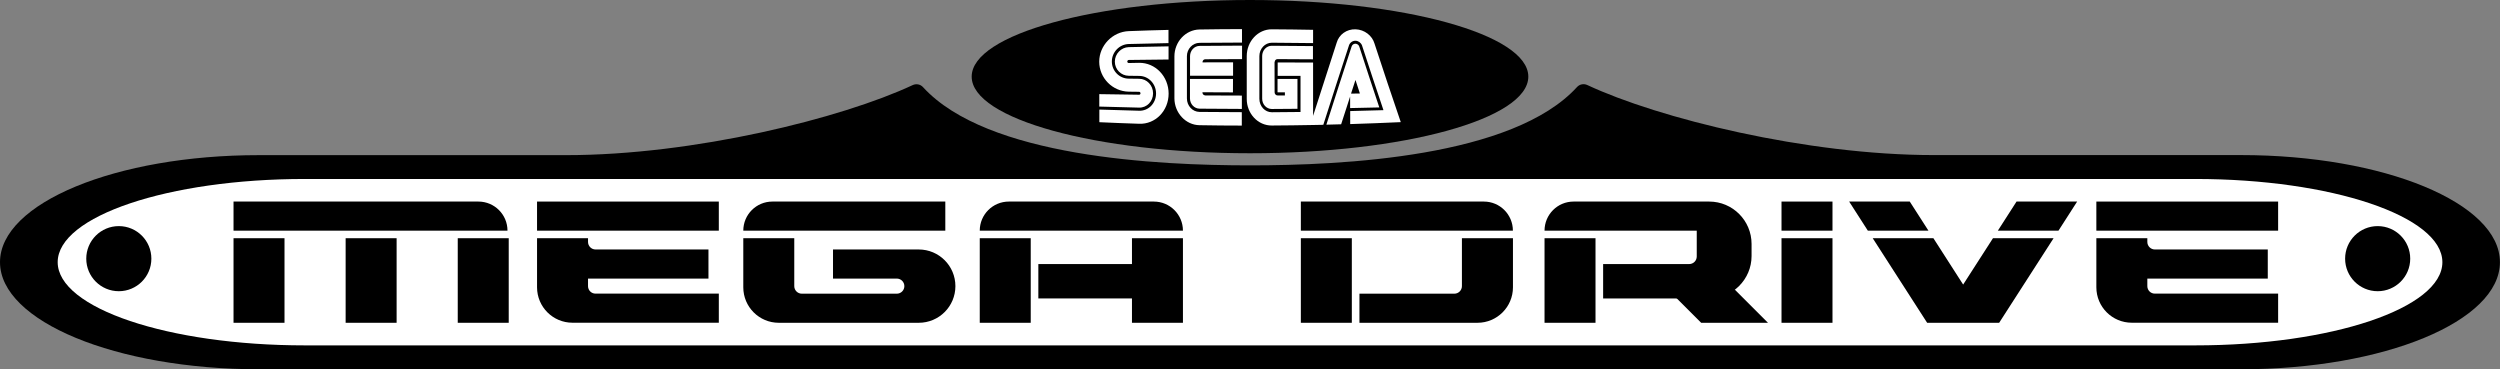 <?xml version="1.0" encoding="utf-8"?>
<!-- Generator: Adobe Illustrator 25.1.0, SVG Export Plug-In . SVG Version: 6.00 Build 0)  -->
<svg version="1.1" id="Layer_1" xmlns="http://www.w3.org/2000/svg" xmlns:xlink="http://www.w3.org/1999/xlink" x="0px" y="0px"
	 viewBox="0 0 3840 567.1" style="enable-background:new 0 0 3840 567.1;" xml:space="preserve">
<rect x="0" y="0" width="3840" height="567.1" fill="#808080" stroke="none"/>
<style type="text/css">
	.st0{fill:#0C0002;}
	.st1{fill:#FFFFFF;}
	.st2{fill:#FFFFFF;stroke:#000000;stroke-width:6.189;stroke-linecap:round;stroke-linejoin:round;stroke-miterlimit:10;}
	.st3{fill:#FFFFFF;stroke:#000000;stroke-width:6.189;stroke-miterlimit:10;}
	.st4{fill:#F3FFFD;}
	.st5{stroke:#FFFFFF;stroke-width:6.189;stroke-miterlimit:10;}
</style>
<g>
	<g>
		<polygon class="st4" points="2441.9,124.1 2441.9,124.1 2441.9,124.1 		"/>
		<path d="M3442.2,238.2h-471.8c-196.1,0-423.3-56.6-532.3-107.6c-5.4-2.5-11.8-1.3-15.8,3.1C2323.9,241.5,2062.3,254,1920,254h0
			c-142.3,0-403.9-12.5-502.3-120.2c-4-4.4-10.4-5.6-15.8-3.1c-109,51-336.2,107.6-532.3,107.6H397.8C178.1,238.2,0,311.9,0,402.7
			c0,90.8,178.1,164.5,397.8,164.5h3044.3c219.7,0,397.8-73.6,397.8-164.5C3840,311.9,3661.9,238.2,3442.2,238.2z"/>
	</g>
	<path class="st1" d="M3371.7,274.9H468.3c-209.7,0-379.7,57.2-379.7,127.8c0,70.6,170,127.8,379.7,127.8h2903.5
		c209.7,0,379.7-57.2,379.7-127.8C3751.4,332.1,3581.4,274.9,3371.7,274.9z"/>
	<ellipse cx="1920" cy="117.7" rx="427.5" ry="117.7"/>
	<g>
		<g>
			<g>
				<path class="st1" d="M1733.8,140.8c5.3,0.1,10.5,0.1,15.8,0.2c1.2,0,2.2,1,2.2,2.3c0,1.3-1,2.3-2.2,2.2
					c-20.4-0.3-40.7-0.6-61.1-0.9c0,6.4,0,12.7,0,19.1c20.4,0.6,40.8,1.2,61.2,1.6c11.8,0.3,21.4-9.5,21.4-21.9
					c0-12.4-9.6-22.4-21.4-22.4c-5.3-0.1-10.6-0.1-16-0.2c-14.3-0.1-25.9-11.8-25.9-26.3c0-14.4,11.6-26.5,25.9-26.9
					c20.4-0.5,40.7-1,61.1-1.4c0-6.8,0-13.5,0-20.3c-20.4,0.5-40.7,1.1-61.1,1.9c-25,1-45.3,22.2-45.3,47
					C1688.5,119.9,1708.8,140.4,1733.8,140.8z"/>
				<path class="st1" d="M1851.5,91c18.8-0.1,37.5-0.1,56.3-0.2c0-6.9,0-13.8,0-20.7c-21.8,0-43.5,0.2-65.3,0.4
					c-8.1,0.1-14.6,7.2-14.6,15.8c0,10,0,20,0,30c22,0,44,0,66.1,0c0-6.9,0-13.7,0-20.6c-15.6,0-31.3,0.1-46.9,0.1
					C1846.9,95.9,1847,91.1,1851.5,91z"/>
				<path class="st1" d="M1733.8,92.1c20.3-0.3,40.7-0.5,61.1-0.7c0-6.7,0-13.5,0-20.2c-20.4,0.3-40.7,0.7-61.1,1.2
					c-11.8,0.3-21.4,10.3-21.4,22.3c0,12,9.6,21.6,21.4,21.7c5.3,0.1,10.6,0.1,16,0.2c14.3,0,25.9,12.1,25.9,27
					c0,15-11.6,26.9-25.9,26.5c-20.4-0.5-40.8-1.1-61.2-1.8c0,6.5,0,12.9,0,19.4c20.4,0.9,40.8,1.8,61.1,2.4
					c25,1,45.3-19.9,45.3-46.3c0-26.4-20.3-47.6-45.3-47.3c-5.3,0.1-10.6,0.2-15.9,0.3c-1.3,0-2.3-1-2.3-2.3
					C1731.6,93.2,1732.6,92.1,1733.8,92.1z"/>
				<path class="st1" d="M1893.9,121.2c-22,0-44,0-66.1,0c0,10,0,20,0,30c0,8.6,6.6,15.6,14.7,15.7c21.7,0.2,43.3,0.3,65,0.4
					c0-6.8,0-13.7,0-20.5c-18.7,0-37.3-0.1-56-0.2c0,0-4.5-0.1-4.6-4.9c15.6,0.1,31.3,0.1,46.9,0.2
					C1893.9,135,1893.9,128.1,1893.9,121.2z"/>
				<path class="st1" d="M2118.6,165c-10.2-30.6-20.5-61.7-30.7-93.3c-0.6-1.9-2-3.4-3.8-4.1c-3.3-1.3-6.8,0.4-8,3.8
					c-12.9,39.4-25.9,79.6-38.8,120.1c7.6-0.2,15.1-0.4,22.7-0.6c4.6-14.3,9.2-28.6,13.8-42.7c0,5.9,0,11.9,0,17.8
					C2088.7,165.7,2103.7,165.4,2118.6,165z M2082,122.8c2.3,7,4.5,13.9,6.8,20.8c-4.5,0.1-9.1,0.1-13.6,0.2
					C2077.5,136.7,2079.7,129.7,2082,122.8z"/>
				<path class="st1" d="M1962.4,90.8c18.1,0.1,36.2,0.1,54.3,0.3c0-6.8,0-13.6,0-20.3c-21.1-0.3-42.2-0.4-63.3-0.5
					c-8.1,0-14.7,7-14.7,15.7c0,21.9,0,43.7,0,65.6c0,0,0,0,0,0c0,8.7,6.6,15.8,14.7,15.8c13.2-0.1,26.3-0.2,39.5-0.3
					c0-15.3,0-30.6,0-45.9c-10.2,0-20.4,0-30.6,0c0,6.9,0,13.8,0,20.6c3.8,0,7.6,0,11.3,0c0,1.6,0,3.2,0,4.8c-3.8,0-7.5,0-11.3,0
					c-2.5,0-4.5-2.2-4.5-4.8c0-15.4-0.1-30.7-0.1-46.1C1957.9,95.7,1957.9,90.9,1962.4,90.8z"/>
				<path class="st1" d="M1953.5,192.8c21.1-0.1,42.2-0.4,63.3-0.8c0,0,0,0,0,0c5.3-0.1,10.6-0.2,15.8-0.3
					c13.2-41.4,26.4-82.3,39.6-122.5c1.7-4.1,5.5-6.7,9.9-6.6c4.3,0.1,8.2,2.9,9.9,7c11,33.8,22,67,33,99.6c-17,0.5-34,1-51.1,1.4
					c0,6.7,0,13.3,0,20c25.9-0.8,51.8-1.8,77.7-3c-13.5-39.2-26.9-79.6-40.4-120.8c-3.5-12-15.2-21.3-29-21.8
					c-13.8-0.5-25.5,8.2-29,20.4c-12.1,37.1-24.2,74.7-36.3,112.6c0-27.3,0-54.6,0-81.9c-18.1-0.1-36.2-0.2-54.4-0.2
					c0,6.9,0,13.7,0,20.6c11.7,0,23.4,0,35.1,0c0,18.5,0,37,0,55.5c-14.7,0.2-29.3,0.3-44,0.4c-10.6,0.1-19.2-9.2-19.2-20.6
					c0-21.9,0-43.8,0-65.6c0-11.4,8.6-20.6,19.2-20.6c21.1,0.1,42.2,0.3,63.3,0.6c0-6.8,0-13.6,0-20.4c-21.1-0.4-42.3-0.7-63.4-0.8
					c-21.2-0.1-38.5,18.4-38.5,41.2c0,21.9,0,43.8,0,65.6C1914.9,174.4,1932.2,193,1953.5,192.8z"/>
				<path class="st1" d="M1842.4,192.3c21.7,0.4,43.4,0.6,65,0.6c0-6.9,0-13.8,0-20.6c-21.7,0-43.3-0.2-65-0.4
					c-10.6-0.1-19.3-9.3-19.3-20.7c0-21.7,0-43.4,0-65c0-11,8.7-20.3,19.3-20.4c21.8-0.2,43.5-0.4,65.3-0.4c0-6.9,0-13.8,0-20.7
					c-21.8,0.1-43.5,0.2-65.3,0.6c-21.3,0.4-38.5,18.9-38.5,41.3c0,21.5,0,43,0,64.5C1804,173.3,1821.2,192,1842.4,192.3z"/>
			</g>
		</g>
	</g>
	<g>
		<rect x="358.7" y="365.9" width="78.3" height="129.9"/>
		<rect x="530.9" y="365.9" width="78.3" height="129.9"/>
		<rect x="703.1" y="365.9" width="78.3" height="129.9"/>
		<rect x="1504.9" y="365.9" width="78.3" height="129.9"/>
		<rect x="2736.4" y="365.9" width="78.3" height="129.9"/>
		<rect x="2372.4" y="365.9" width="78.3" height="129.9"/>
		<polygon points="2715.6,495.8 2613,495.8 2574.1,456.9 2621.4,401.6 		"/>
		<rect x="1998.1" y="365.9" width="78.3" height="129.9"/>
		<rect x="1738.7" y="365.9" width="78.3" height="129.9"/>
		<path d="M779.5,354.3H358.7v-44.7h376.1C759.5,309.6,779.5,329.6,779.5,354.3L779.5,354.3z"/>
		<rect x="824.9" y="309.6" width="279.2" height="44.7"/>
		<path d="M903.2,439.5v-11.6h185v-44.7H914.8c-6.4,0-11.6-5.2-11.6-11.6v-5.7h-78.3v17.3v44.7v13.4c0,30.1,24.4,54.4,54.4,54.4
			h224.8v-44.7H914.8C908.4,451.1,903.2,445.9,903.2,439.5z"/>
		<rect x="3220" y="309.6" width="279.2" height="44.7"/>
		<path d="M3298.3,439.5v-11.6h185v-44.7h-173.4c-6.4,0-11.6-5.2-11.6-11.6v-5.7H3220v17.3v44.7v13.4c0,30.1,24.4,54.4,54.4,54.4
			h224.8v-44.7h-189.3C3303.5,451.1,3298.3,445.9,3298.3,439.5z"/>
		<path d="M1451.9,354.3h-310.2v0c0-24.7,20-44.7,44.7-44.7h265.6V354.3z"/>
		<path d="M1279.5,383.2v44.7h98c6.4,0,11.6,5.2,11.6,11.6v0c0,6.4-5.2,11.6-11.6,11.6h-145.9c-6.4,0-11.6-5.2-11.6-11.6v-73.6
			h-78.3l0,75.4c0,30.1,24.4,54.5,54.5,54.5h23.8h191.2c31.1,0,56.3-25.2,56.3-56.3v0c0-31.1-25.2-56.3-56.3-56.3H1279.5z"/>
		<path d="M2245.5,365.9v73.6c0,6.4-5.2,11.6-11.6,11.6h-145.8v44.7h181.3c30.1,0,54.5-24.4,54.5-54.5v-75.4H2245.5z"/>
		<path d="M1817,354.3h-312.1v0c0-24.7,20-44.7,44.7-44.7h222.7C1797,309.6,1817,329.6,1817,354.3L1817,354.3z"/>
		<path d="M2323.8,354.3h-325.7v-44.7h281.1C2303.9,309.6,2323.8,329.6,2323.8,354.3L2323.8,354.3z"/>
		<rect x="2736.4" y="309.6" width="78.3" height="44.7"/>
		<rect x="1594.9" y="405.6" width="199.6" height="52.8"/>
		<path d="M2372.4,354.3L2372.4,354.3l233.8,0V394c0,6.4-5.2,11.6-11.6,11.6h-132.2v52.8h162.9c35.8,0,65.1-29.3,65.1-65.1v-18.6
			c0-35.9-29.1-65.1-65.1-65.1h-208.3C2392.4,309.6,2372.4,329.6,2372.4,354.3z"/>
		<circle cx="182.5" cy="397.3" r="50"/>
		<circle cx="3652.1" cy="397.3" r="50"/>
		<g>
			<polygon points="3161.8,354.3 3190.5,309.6 3097.4,309.6 3068.7,354.3 			"/>
			<polygon points="2962.1,354.3 2933.4,309.6 2840.3,309.6 2869,354.3 			"/>
			<polygon points="3061.2,365.9 3015.4,437.1 2969.7,365.9 2876.5,365.9 2960.1,495.8 3070.7,495.8 3154.3,365.9 			"/>
		</g>
	</g>
</g>
</svg>
